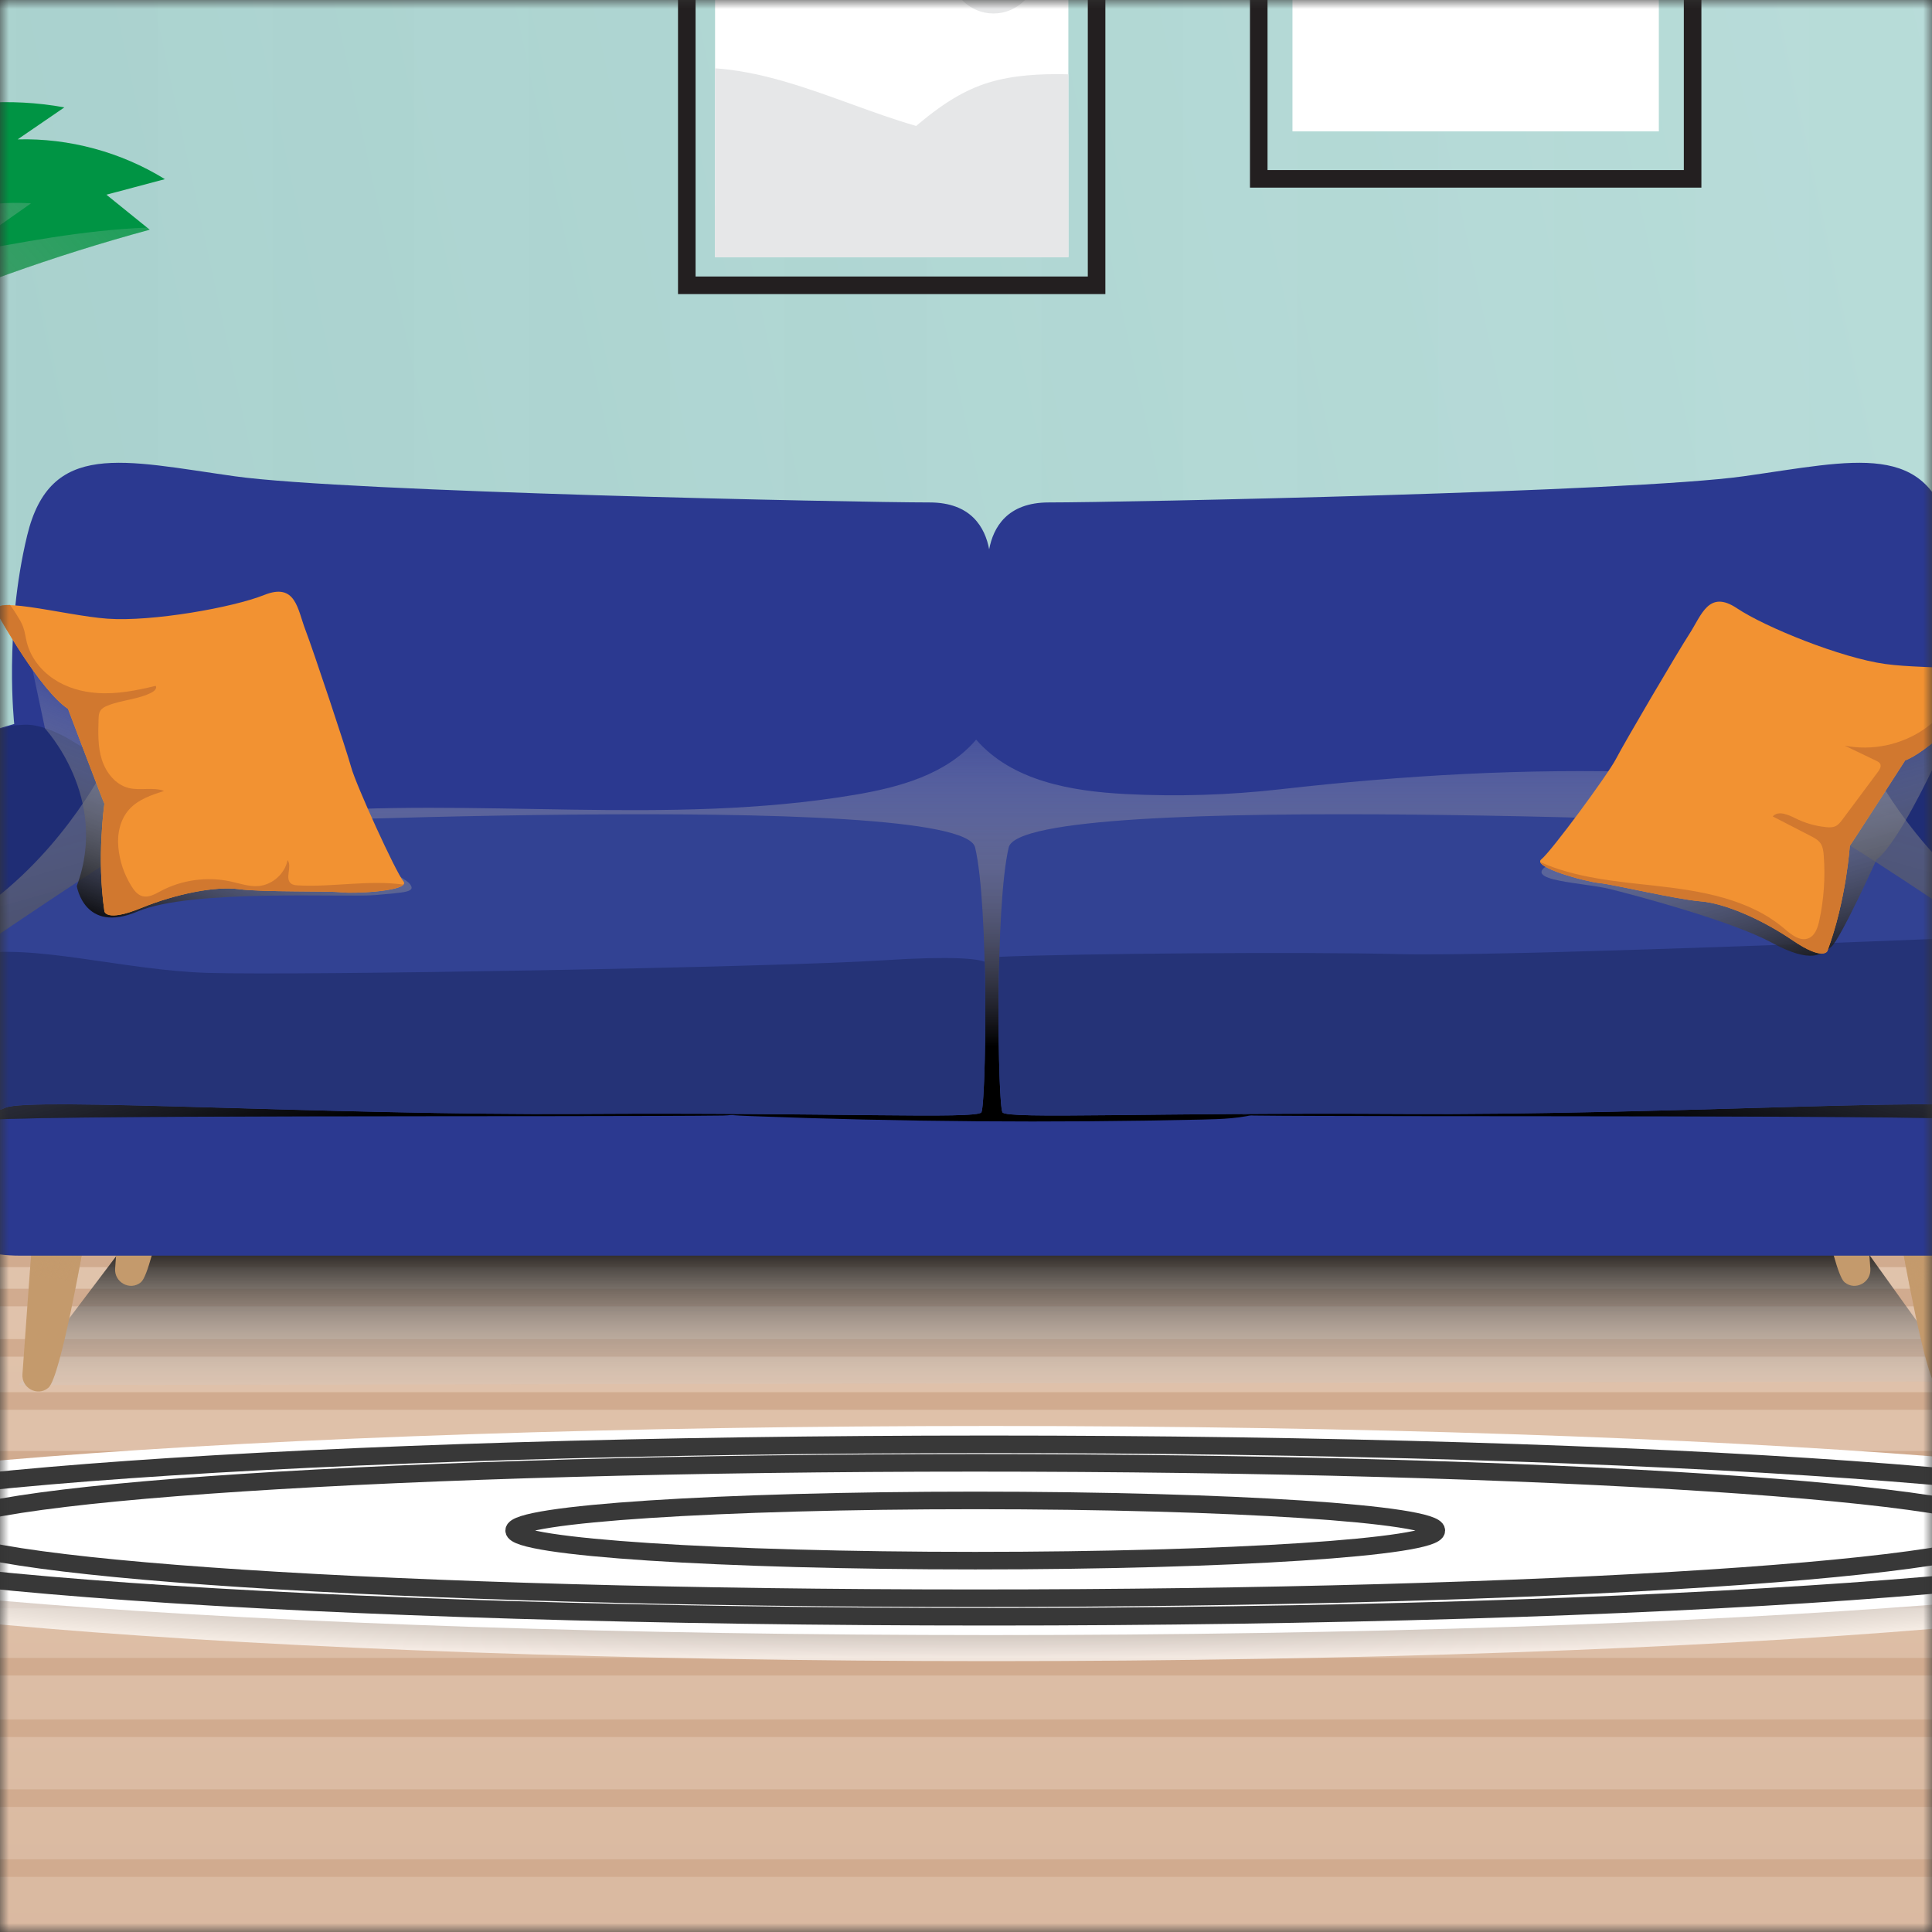 <svg width="110" height="110" viewBox="0 0 110 110" fill="none" xmlns="http://www.w3.org/2000/svg">
<rect x="0" y="0" width="110" height="110" fill="#333333" stroke="none"/>
<mask id="mask0" mask-type="alpha" maskUnits="userSpaceOnUse" x="0" y="0" width="110" height="110">
<rect width="110" height="110" fill="white"/>
</mask>
<g mask="url(#mask0)">
<path d="M111.237 71.096C111.264 71.206 111.616 76.109 111.767 78.246C111.824 79.025 110.916 79.526 110.309 79.028C110.303 79.022 110.294 79.017 110.288 79.011C109.586 78.412 108.282 70.849 108.282 70.849L111.237 71.096Z" fill="#C49A6C"/>
<path d="M108.282 70.849C108.282 70.849 108.499 72.111 108.803 73.644C109.469 73.326 110.362 73.013 111.383 72.951C111.306 71.906 111.246 71.138 111.235 71.096L108.282 70.849Z" fill="url(#paint0_linear)"/>
<path d="M181 -38.465H-72V110.359H181V-38.465Z" fill="url(#paint1_linear)"/>
<g opacity="0.2">
<path opacity="0.2" d="M0.935 -38.762H-5.613V66.605H0.935V-38.762Z" fill="#BFE2DE"/>
<path opacity="0.2" d="M15.52 -38.762H8.972V66.605H15.52V-38.762Z" fill="#BFE2DE"/>
<path opacity="0.2" d="M30.108 -38.762H23.559V66.605H30.108V-38.762Z" fill="#BFE2DE"/>
<path opacity="0.2" d="M44.696 -38.762H38.147V66.605H44.696V-38.762Z" fill="#BFE2DE"/>
<path opacity="0.2" d="M59.283 -38.762H52.735V66.605H59.283V-38.762Z" fill="#BFE2DE"/>
<path opacity="0.2" d="M73.871 -38.762H67.323V66.605H73.871V-38.762Z" fill="#BFE2DE"/>
<path opacity="0.2" d="M88.458 -38.762H81.91V66.605H88.458V-38.762Z" fill="#BFE2DE"/>
<path opacity="0.2" d="M103.046 -38.762H96.498V66.605H103.046V-38.762Z" fill="#BFE2DE"/>
</g>
<path d="M181 67.745H-72V110.359H181V67.745Z" fill="url(#paint2_linear)"/>
<path d="M-71.863 69.733H180.863" stroke="#D1AB8F" stroke-miterlimit="10"/>
<path d="M-71.863 71.644H180.863" stroke="#D1AB8F" stroke-miterlimit="10"/>
<path d="M-71.863 73.876H180.863" stroke="#D1AB8F" stroke-miterlimit="10"/>
<path d="M-71.863 76.743H180.863" stroke="#D1AB8F" stroke-miterlimit="10"/>
<path d="M-71.863 79.767H180.863" stroke="#D1AB8F" stroke-miterlimit="10"/>
<path d="M-71.863 83.112H180.863" stroke="#D1AB8F" stroke-miterlimit="10"/>
<path d="M-71.863 87.092H180.863" stroke="#D1AB8F" stroke-miterlimit="10"/>
<path d="M-71.863 91.074H180.863" stroke="#D1AB8F" stroke-miterlimit="10"/>
<path d="M-71.863 94.896H180.863" stroke="#D1AB8F" stroke-miterlimit="10"/>
<path d="M-71.863 98.399H180.863" stroke="#D1AB8F" stroke-miterlimit="10"/>
<path d="M-71.863 102.379H180.863" stroke="#D1AB8F" stroke-miterlimit="10"/>
<path d="M-71.863 106.361H180.863" stroke="#D1AB8F" stroke-miterlimit="10"/>
<path d="M181 63.087H-72V67.742H181V63.087Z" fill="#F4E9DE"/>
<path d="M1.066 78.865L6.686 71.427H106.418L111.603 78.659L1.066 78.865Z" fill="url(#paint3_linear)"/>
<path d="M-24.567 23.812C-23.222 18.178 -21.341 12.466 -17.489 8.138C-13.637 3.81 -7.393 1.179 -1.904 3.03C-0.931 3.358 0.17 4.161 -0.104 5.15C-0.199 5.492 -0.446 5.766 -0.687 6.025C-2.196 7.659 -3.708 9.293 -5.217 10.927C-6.253 9.793 -7.702 9.046 -9.229 8.858C-8.414 10.4 -7.595 11.939 -6.78 13.481C-7.842 14.579 -8.908 15.677 -9.971 16.773C-10.176 16.984 -10.408 17.21 -10.703 17.237C-11.042 17.27 -11.34 17.026 -11.596 16.799C-12.614 15.895 -13.634 14.99 -14.652 14.085C-14.754 16.32 -13.855 18.585 -12.242 20.139C-13.179 21.163 -14.114 22.187 -15.051 23.211C-16.385 22.115 -17.721 21.023 -19.055 19.928C-18.888 21.752 -18.174 23.523 -17.031 24.952C-18.4 26.211 -20.528 26.19 -22.114 27.16C-23.79 28.184 -24.621 30.149 -25.198 32.024C-27.088 38.153 -26.707 43.957 -26.749 50.219C-29.169 42.168 -26.451 31.724 -24.567 23.812Z" fill="#006838"/>
<path d="M-28.785 38.554C-28.895 31.494 -27.868 24.303 -24.802 17.942C-24.823 19.303 -24.847 20.66 -24.868 22.02C-21.552 16.145 -16.918 11.016 -11.405 7.126C-12.307 8.456 -13.001 9.927 -13.45 11.469C-9.06 7.066 -2.452 4.998 3.665 6.114C2.778 6.721 1.891 7.328 1.004 7.936C3.939 7.858 6.891 8.656 9.389 10.201C8.278 10.495 7.168 10.79 6.058 11.085C6.879 11.748 7.701 12.415 8.525 13.079C3.075 14.558 -2.255 16.463 -7.408 18.776C-6.009 18.627 -4.589 18.648 -3.196 18.841C-2.958 18.874 -2.702 18.922 -2.538 19.094C-2.017 19.642 -2.919 20.392 -3.642 20.615C-10.045 22.589 -16.09 25.714 -21.403 29.792C-19.87 29.259 -18.266 28.926 -16.647 28.801C-23.51 35.882 -26.945 46.145 -25.725 55.931C-25.377 58.711 -24.412 61.944 -25.273 64.7C-27.841 62.893 -26.779 56.738 -27.222 53.961C-28.038 48.868 -28.704 43.728 -28.785 38.554Z" fill="#009444"/>
<path d="M-22.162 32.194C-21.281 32.232 -20.849 31.185 -20.334 30.467C-19.924 29.893 -19.346 29.473 -18.748 29.092C-19.647 29.265 -20.534 29.5 -21.4 29.798C-16.087 25.72 -10.042 22.595 -3.639 20.621C-2.916 20.398 -2.014 19.648 -2.535 19.1C-2.702 18.928 -2.955 18.88 -3.193 18.847C-4.589 18.654 -6.006 18.633 -7.405 18.782C-2.252 16.469 3.079 14.564 8.528 13.085C8.475 13.043 8.421 12.998 8.371 12.957C4.781 13.106 1.203 13.787 -2.339 14.463C-0.969 13.502 0.397 12.54 1.766 11.579C-0.151 11.448 -2.095 11.766 -3.866 12.507C-3.202 11.347 -2.264 10.341 -1.151 9.602C-2.357 9.647 -3.511 10.079 -4.622 10.549C-8.917 12.367 -12.929 14.847 -16.477 17.871C-15.801 16.579 -15.126 15.29 -14.45 13.999C-16.099 14.743 -17.632 15.755 -18.965 16.978C-18.816 14.552 -16.063 12.93 -15.691 10.57C-19.331 13.865 -22.448 17.743 -24.862 22.023C-24.841 20.663 -24.817 19.306 -24.796 17.945C-25.609 19.633 -26.275 21.377 -26.817 23.163C-26.275 26.276 -25.43 29.387 -23.23 31.587C-22.939 31.884 -22.585 32.176 -22.162 32.194Z" fill="url(#paint4_linear)"/>
<path d="M94.447 -21.892H73.588V7.48H94.447V-21.892Z" fill="white"/>
<path d="M96.37 -24.597H71.668V10.183H96.37V-24.597Z" stroke="#231F20" stroke-miterlimit="10"/>
<path d="M60.828 -5.479H40.713V14.636H60.828V-5.479Z" fill="white"/>
<path d="M60.828 14.636V4.233C60.593 4.224 60.361 4.221 60.131 4.221C58.661 4.227 57.17 4.352 55.792 4.87C52.333 6.171 50.136 9.716 46.743 11.18C44.919 11.966 42.847 12.091 40.897 11.713C40.835 11.701 40.775 11.683 40.713 11.671V14.633H60.828V14.636Z" fill="#E6E7E8"/>
<path d="M62.435 -7.09H39.103V16.243H62.435V-7.09Z" stroke="#231F20" stroke-miterlimit="10"/>
<path d="M60.828 14.636V7.611C59.197 7.921 57.545 8.052 55.893 7.909C50.794 7.459 46.202 4.429 41.109 3.92C40.978 3.908 40.847 3.899 40.713 3.891V14.639H60.828V14.636Z" fill="#E6E7E8"/>
<path d="M56.566 0.768C57.93 0.768 59.036 -0.338 59.036 -1.702C59.036 -3.067 57.93 -4.173 56.566 -4.173C55.201 -4.173 54.095 -3.067 54.095 -1.702C54.095 -0.338 55.201 0.768 56.566 0.768Z" fill="#E6E7E8"/>
<path d="M1.807 71.096C1.781 71.206 1.429 76.109 1.278 78.246C1.221 79.025 2.129 79.526 2.736 79.028C2.742 79.022 2.751 79.017 2.757 79.011C3.459 78.412 4.763 70.849 4.763 70.849L1.807 71.096Z" fill="#C49A6C"/>
<path d="M1.808 71.096C1.799 71.135 1.745 71.811 1.674 72.751C2.361 72.698 3.323 72.715 4.361 73.016C4.599 71.781 4.76 70.852 4.76 70.852L1.808 71.096Z" fill="url(#paint5_linear)"/>
<path d="M111.237 71.096C111.264 71.206 111.616 76.109 111.767 78.246C111.824 79.025 110.916 79.526 110.309 79.028C110.303 79.022 110.294 79.017 110.288 79.011C109.586 78.412 108.282 70.849 108.282 70.849L111.237 71.096Z" fill="#C49A6C"/>
<path d="M108.282 70.849C108.282 70.849 108.499 72.111 108.803 73.644C109.469 73.326 110.362 73.013 111.383 72.951C111.306 71.906 111.246 71.138 111.235 71.096L108.282 70.849Z" fill="url(#paint6_linear)"/>
<path d="M7.085 65.081C7.058 65.191 6.707 70.093 6.555 72.23C6.499 73.01 7.406 73.51 8.014 73.013C8.02 73.007 8.028 73.001 8.034 72.995C8.737 72.397 10.041 64.834 10.041 64.834L7.085 65.081Z" fill="#C49A6C"/>
<path d="M105.96 65.081C105.987 65.191 106.338 70.093 106.49 72.23C106.547 73.01 105.639 73.51 105.031 73.013C105.026 73.007 105.017 73.001 105.011 72.995C104.308 72.397 103.005 64.834 103.005 64.834L105.96 65.081Z" fill="#C49A6C"/>
<path d="M121.274 43.986L111.827 41.218C111.827 41.218 112.407 35.947 111.092 30.491C109.776 25.035 105.63 26.226 99.257 27.119C92.885 28.012 63.858 28.607 59.712 28.607C57.328 28.607 56.551 30.048 56.319 31.274C56.086 30.048 55.307 28.607 52.925 28.607C48.779 28.607 19.75 28.012 13.38 27.119C7.007 26.226 2.861 25.035 1.546 30.491C0.23 35.947 0.81 41.218 0.81 41.218L-8.637 43.986C-8.637 43.986 -10.426 44.728 -10.203 51.035C-9.979 57.342 -8.58 71.516 -2.264 69.736C-2.264 69.736 -2.544 71.492 1.174 71.492H56.274H56.363H111.464C115.181 71.492 114.902 69.736 114.902 69.736C121.218 71.519 122.617 57.342 122.84 51.035C123.063 44.728 121.274 43.986 121.274 43.986Z" fill="#2B3990"/>
<path d="M9.18 47.862C11.448 46.865 13.937 46.505 16.401 46.293C27.131 45.368 38.034 47.043 48.657 45.255C51.202 44.826 53.893 44.097 55.578 42.111C57.628 44.472 60.998 45.049 64.093 45.21C67.025 45.362 69.972 45.269 72.889 44.939C79.952 44.135 86.833 43.742 93.935 43.966C97.343 44.073 100.838 44.32 103.939 45.758C103.823 46.499 103.707 47.243 103.591 47.984C103.555 48.216 103.508 48.469 103.338 48.63C103.177 48.785 102.942 48.817 102.722 48.844C101.51 48.993 100.293 49.112 99.079 49.213C87.369 50.172 75.541 49.267 63.891 50.797C63.629 50.832 63.361 50.868 63.129 50.993C62.855 51.139 62.65 51.389 62.465 51.642C61.34 53.208 60.789 55.184 60.935 57.116C61.105 59.33 63.653 60.396 65.766 60.967C67.879 61.539 70.207 61.842 71.811 63.351C70.716 63.685 69.555 63.718 68.409 63.744C59.852 63.938 51.288 63.872 42.737 63.545C41.904 63.512 41.061 63.476 40.252 63.271C39.013 62.956 37.909 62.262 36.826 61.577C32.584 58.905 28.286 56.252 23.613 54.473C21.208 53.556 19.163 51.603 16.717 50.8C14.273 49.996 11.743 49.374 9.475 48.151C9.276 48.043 9.052 47.88 9.076 47.654C9.222 47.6 9.043 47.921 9.18 47.862Z" fill="url(#paint7_linear)"/>
<path d="M-9.203 44.555C-9.203 44.555 -8.646 43.358 -7.265 44.835C-5.884 46.311 -2.776 53.562 -2.556 56.887C-2.336 60.214 -2.116 63.477 -1.898 63.792C-1.678 64.105 -1.648 64.2 -1.145 63.825C-0.642 63.447 33.944 63.605 41.165 63.512C48.383 63.417 47.41 47.442 47.41 47.442L9.734 46.969C9.734 46.969 4.471 41.198 1.426 41.26C1.426 41.26 0.736 41.293 0.641 41.323C0.545 41.355 -7.804 43.772 -7.804 43.772C-7.804 43.772 -8.857 43.927 -9.203 44.555Z" fill="#1F2D75"/>
<path d="M-1.898 63.792C-1.678 64.105 -1.648 64.2 -1.145 63.825C-0.642 63.447 33.944 63.604 41.165 63.512C46.895 63.438 47.464 53.356 47.455 49.201L12.758 48.895C12.758 48.895 12.187 48.058 11.368 46.987L9.737 46.966C9.737 46.966 8.067 45.132 6.061 43.543C4.9 45.692 1.843 50.511 -3.392 53.151C-2.94 54.571 -2.621 55.901 -2.556 56.886C-2.339 60.211 -2.118 63.476 -1.898 63.792Z" fill="url(#paint8_linear)"/>
<path d="M121.789 44.555C121.789 44.555 121.233 43.358 119.852 44.835C118.47 46.311 115.363 53.562 115.143 56.887C114.922 60.214 114.702 63.477 114.485 63.792C114.265 64.105 114.235 64.2 113.732 63.825C113.229 63.447 78.642 63.605 71.421 63.512C64.203 63.417 65.177 47.442 65.177 47.442L102.853 46.969C102.853 46.969 108.115 41.198 111.16 41.26C111.16 41.26 111.851 41.293 111.946 41.323C112.041 41.355 120.39 43.772 120.39 43.772C120.39 43.772 121.444 43.927 121.789 44.555Z" fill="#1F2D75"/>
<path d="M114.449 63.792C114.229 64.105 114.199 64.2 113.696 63.825C113.193 63.447 78.606 63.604 71.385 63.512C65.656 63.438 65.087 53.356 65.096 49.201L99.793 48.895C99.793 48.895 100.364 48.058 101.183 46.987L102.814 46.966C102.814 46.966 104.484 45.132 106.49 43.543C107.651 45.692 110.708 50.511 115.943 53.151C115.491 54.571 115.172 55.901 115.107 56.886C114.887 60.211 114.669 63.476 114.449 63.792Z" fill="url(#paint9_linear)"/>
<path d="M-2.166 56.077C-2.285 58.684 -1.592 62.935 -1.592 62.935C-1.592 62.935 -1.017 63.688 0.31 63.069C1.638 62.45 18.714 63.512 33.045 63.423C47.377 63.334 55.607 63.732 55.872 63.334C56.137 62.935 56.316 51.612 55.518 48.249C54.72 44.888 10.219 47.055 9.734 46.966C9.249 46.877 -0.13 53.246 -0.395 53.425C-0.395 53.422 -2.077 54.13 -2.166 56.077Z" fill="#324293"/>
<path d="M-1.589 62.932C-1.589 62.932 -1.014 63.685 0.313 63.066C1.641 62.447 18.717 63.509 33.048 63.42C47.38 63.331 55.61 63.73 55.875 63.331C56.036 63.09 56.164 58.824 56.063 54.755C55.631 54.598 54.312 54.416 50.3 54.675C44.169 55.074 17.255 55.55 11.841 55.392C7.046 55.252 1.751 53.675 -1.553 54.368C-1.865 54.779 -2.127 55.339 -2.16 56.077C-2.282 58.684 -1.589 62.932 -1.589 62.932Z" fill="#253377"/>
<path d="M115.116 56.077C115.235 58.684 114.541 62.935 114.541 62.935C114.541 62.935 113.967 63.688 112.639 63.069C111.312 62.45 94.236 63.512 79.904 63.423C65.573 63.334 57.343 63.732 57.078 63.334C56.813 62.935 56.634 51.612 57.432 48.249C58.23 44.888 102.731 47.055 103.216 46.966C103.701 46.877 113.08 53.246 113.345 53.425C113.348 53.422 115.03 54.13 115.116 56.077Z" fill="#324293"/>
<path d="M57.078 63.331C57.343 63.729 65.569 63.331 79.904 63.42C94.236 63.509 111.312 62.447 112.639 63.066C113.967 63.685 114.541 62.932 114.541 62.932C114.541 62.932 115.235 58.681 115.116 56.074C115.026 54.127 113.348 53.419 113.348 53.419C113.333 53.41 113.288 53.38 113.226 53.336C107.558 53.568 85.161 54.464 79.705 54.324C74.252 54.184 61.316 54.288 56.899 54.476C56.783 58.631 56.914 63.084 57.078 63.331Z" fill="#253377"/>
<path d="M1.68 37.331L2.561 41.477C2.561 41.477 6.24 45.415 4.373 50.443C4.373 50.443 4.787 53.19 7.844 51.892C10.901 50.597 19.711 51.115 21.369 50.96C23.027 50.806 23.789 50.815 23.28 50.264C22.771 49.716 1.68 37.331 1.68 37.331Z" fill="url(#paint10_linear)"/>
<path d="M-0.088 35.048C-0.088 35.048 2.254 39.281 3.873 40.361C3.873 40.361 5.873 45.641 5.945 45.764C5.945 45.764 5.495 48.826 5.945 51.886C5.945 51.886 6.034 52.517 8.017 51.705C9.999 50.895 12.249 50.443 13.6 50.624C14.952 50.806 18.642 50.713 19.455 50.806C20.265 50.895 23.417 50.716 22.967 50.175C22.518 49.633 20.265 44.68 19.997 43.692C19.726 42.701 17.836 37.028 17.387 35.858C16.937 34.688 16.845 33.155 15.044 33.875C13.243 34.596 8.651 35.405 6.129 35.227C3.605 35.048 -1.077 33.697 -0.088 35.048Z" fill="#F29232"/>
<path d="M-0.088 35.048C-0.088 35.048 2.254 39.281 3.873 40.361C3.873 40.361 5.873 45.641 5.945 45.764C5.945 45.764 5.495 48.826 5.945 51.886C5.945 51.886 6.034 52.517 8.016 51.705C9.999 50.895 12.249 50.443 13.6 50.624C14.952 50.806 18.642 50.713 19.455 50.806C20.16 50.883 22.637 50.758 22.973 50.368C21.027 50.085 18.958 50.52 16.961 50.41C16.824 50.401 16.675 50.389 16.568 50.303C16.199 50.014 16.651 49.347 16.374 48.969C16.22 49.746 15.514 50.377 14.725 50.446C14.187 50.493 13.66 50.303 13.133 50.187C11.794 49.895 10.353 50.094 9.145 50.737C8.817 50.91 8.46 51.124 8.103 51.023C7.835 50.949 7.644 50.71 7.496 50.472C7.064 49.785 6.811 49.035 6.737 48.225C6.665 47.457 6.847 46.639 7.368 46.07C7.874 45.514 8.627 45.263 9.341 45.031C8.704 44.799 7.984 45.028 7.326 44.865C6.576 44.677 6.034 43.989 5.799 43.251C5.564 42.513 5.588 41.724 5.611 40.95C5.617 40.781 5.623 40.602 5.719 40.459C5.811 40.319 5.966 40.239 6.12 40.177C6.942 39.843 7.877 39.831 8.659 39.415C8.799 39.34 8.951 39.182 8.865 39.049C7.772 39.313 6.653 39.537 5.531 39.456C4.656 39.397 3.781 39.147 3.052 38.656C2.322 38.167 1.745 37.429 1.528 36.578C1.453 36.28 1.421 35.971 1.313 35.685C1.224 35.444 1.087 35.224 0.95 35.004C0.831 34.813 0.709 34.62 0.572 34.441C-0.1 34.441 -0.425 34.587 -0.088 35.048Z" fill="#D1782F"/>
<path d="M111.874 40.802C111.874 40.802 112.014 42.588 110.088 43.668C110.088 43.668 108.023 48.085 106.847 48.93C106.847 48.93 104.781 53.487 104.263 53.91C103.746 54.333 103.135 54.895 100.882 53.675C98.626 52.455 93.367 51.044 91.676 50.621C89.985 50.198 85.616 50.151 89.045 48.835C92.474 47.52 110.136 40.004 111.874 40.802Z" fill="url(#paint11_linear)"/>
<path d="M113.449 38.923C113.449 38.923 110.279 42.576 108.469 43.296C108.469 43.296 105.416 48.043 105.32 48.151C105.32 48.151 105.124 51.24 104.046 54.139C104.046 54.139 103.826 54.737 102.058 53.532C100.29 52.327 98.18 51.419 96.823 51.315C95.465 51.21 91.87 50.353 91.06 50.273C90.248 50.192 87.203 49.362 87.756 48.927C88.31 48.493 91.539 44.114 92.01 43.204C92.48 42.29 95.51 37.135 96.192 36.084C96.876 35.033 97.281 33.554 98.894 34.632C100.507 35.712 104.829 37.459 107.332 37.804C109.839 38.156 114.699 37.807 113.449 38.923Z" fill="#F29232"/>
<path d="M91.06 50.279C91.873 50.359 95.465 51.213 96.822 51.321C98.18 51.425 100.29 52.333 102.058 53.538C103.826 54.743 104.046 54.145 104.046 54.145C105.124 51.243 105.32 48.157 105.32 48.157C105.415 48.049 108.469 43.302 108.469 43.302C110.279 42.582 113.449 38.929 113.449 38.929C114.05 38.394 113.238 38.194 111.955 38.096C111.681 38.635 111.541 39.236 111.217 39.76C110.797 40.435 110.243 41.031 109.589 41.489C108.282 42.406 106.597 42.763 105.032 42.454C105.627 42.739 106.222 43.025 106.817 43.311C106.913 43.355 107.011 43.409 107.056 43.501C107.121 43.647 107.023 43.811 106.928 43.939C106.252 44.847 105.573 45.758 104.898 46.665C104.793 46.802 104.686 46.945 104.534 47.026C104.356 47.121 104.142 47.112 103.942 47.091C103.344 47.028 102.758 46.859 102.219 46.588C101.802 46.38 101.24 46.136 100.933 46.484C101.656 46.856 102.379 47.231 103.103 47.603C103.296 47.704 103.499 47.808 103.63 47.984C103.787 48.192 103.82 48.469 103.838 48.731C103.93 49.963 103.844 51.21 103.582 52.419C103.496 52.821 103.344 53.273 102.96 53.425C102.472 53.615 101.981 53.205 101.582 52.865C99.585 51.172 96.843 50.719 94.242 50.431C92.024 50.187 89.721 49.987 87.703 49.088C87.854 49.541 90.34 50.207 91.06 50.279Z" fill="#D1782F"/>
<path opacity="0.7" d="M56.444 94.578C98.444 94.578 132.493 91.745 132.493 88.25C132.493 84.755 98.444 81.922 56.444 81.922C14.443 81.922 -19.605 84.755 -19.605 88.25C-19.605 91.745 14.443 94.578 56.444 94.578Z" fill="url(#paint12_radial)"/>
<path d="M56.435 93.095C98.435 93.095 132.484 90.43 132.484 87.142C132.484 83.855 98.435 81.189 56.435 81.189C14.434 81.189 -19.614 83.855 -19.614 87.142C-19.614 90.43 14.434 93.095 56.435 93.095Z" fill="white"/>
<path d="M56.316 92.051C94.583 92.051 125.605 89.853 125.605 87.142C125.605 84.432 94.583 82.234 56.316 82.234C18.048 82.234 -12.973 84.432 -12.973 87.142C-12.973 89.853 18.048 92.051 56.316 92.051Z" stroke="#383838" stroke-miterlimit="10"/>
<path d="M55.527 90.997C88.112 90.997 114.527 89.271 114.527 87.142C114.527 85.014 88.112 83.288 55.527 83.288C22.942 83.288 -3.473 85.014 -3.473 87.142C-3.473 89.271 22.942 90.997 55.527 90.997Z" stroke="#383838" stroke-miterlimit="10"/>
<path d="M55.527 88.857C70.026 88.857 81.779 88.089 81.779 87.142C81.779 86.195 70.026 85.428 55.527 85.428C41.028 85.428 29.274 86.195 29.274 87.142C29.274 88.089 41.028 88.857 55.527 88.857Z" stroke="#383838" stroke-miterlimit="10"/>
</g>
<defs>
<linearGradient id="paint0_linear" x1="109.647" y1="70.421" x2="110.241" y2="73.54" gradientUnits="userSpaceOnUse">
<stop stop-color="#C49A6C"/>
<stop offset="0.998" stop-color="#C49A6C" stop-opacity="0"/>
</linearGradient>
<linearGradient id="paint1_linear" x1="170.244" y1="10.905" x2="-55.372" y2="59.719" gradientUnits="userSpaceOnUse">
<stop stop-color="#BFE2DE"/>
<stop offset="1" stop-color="#A1CBC8"/>
</linearGradient>
<linearGradient id="paint2_linear" x1="54.5" y1="26.125" x2="54.5" y2="118.568" gradientUnits="userSpaceOnUse">
<stop stop-color="#E9CFB9"/>
<stop offset="1" stop-color="#D8B79E"/>
</linearGradient>
<linearGradient id="paint3_linear" x1="56.335" y1="81.09" x2="56.335" y2="70.174" gradientUnits="userSpaceOnUse">
<stop stop-color="white" stop-opacity="0"/>
<stop offset="1"/>
</linearGradient>
<linearGradient id="paint4_linear" x1="7.54" y1="1.819" x2="-28.559" y2="33.351" gradientUnits="userSpaceOnUse">
<stop stop-color="white" stop-opacity="0"/>
<stop offset="1"/>
</linearGradient>
<linearGradient id="paint5_linear" x1="3.314" y1="70.77" x2="2.971" y2="73.139" gradientUnits="userSpaceOnUse">
<stop stop-color="#C49A6C"/>
<stop offset="0.998" stop-color="#C49A6C" stop-opacity="0"/>
</linearGradient>
<linearGradient id="paint6_linear" x1="109.647" y1="70.421" x2="110.241" y2="73.54" gradientUnits="userSpaceOnUse">
<stop stop-color="#C49A6C"/>
<stop offset="0.998" stop-color="#C49A6C" stop-opacity="0"/>
</linearGradient>
<linearGradient id="paint7_linear" x1="56.514" y1="38.874" x2="56.514" y2="59.585" gradientUnits="userSpaceOnUse">
<stop stop-color="white" stop-opacity="0"/>
<stop offset="0.505" stop-color="#908E8E" stop-opacity="0.505"/>
<stop offset="1"/>
</linearGradient>
<linearGradient id="paint8_linear" x1="14.368" y1="27.212" x2="24.488" y2="62.483" gradientUnits="userSpaceOnUse">
<stop stop-color="white" stop-opacity="0"/>
<stop offset="1"/>
</linearGradient>
<linearGradient id="paint9_linear" x1="98.181" y1="27.212" x2="88.061" y2="62.483" gradientUnits="userSpaceOnUse">
<stop stop-color="white" stop-opacity="0"/>
<stop offset="1"/>
</linearGradient>
<linearGradient id="paint10_linear" x1="13.757" y1="40.897" x2="8.575" y2="54.111" gradientUnits="userSpaceOnUse">
<stop stop-color="white" stop-opacity="0"/>
<stop offset="1"/>
</linearGradient>
<linearGradient id="paint11_linear" x1="98.7" y1="41.233" x2="102.927" y2="56.359" gradientUnits="userSpaceOnUse">
<stop stop-color="white" stop-opacity="0"/>
<stop offset="1"/>
</linearGradient>
<radialGradient id="paint12_radial" cx="0" cy="0" r="1" gradientUnits="userSpaceOnUse" gradientTransform="translate(56.444 88.255) scale(75.731 6.221)">
<stop stop-color="#231F20"/>
<stop offset="1" stop-color="white"/>
</radialGradient>
</defs>
</svg>
